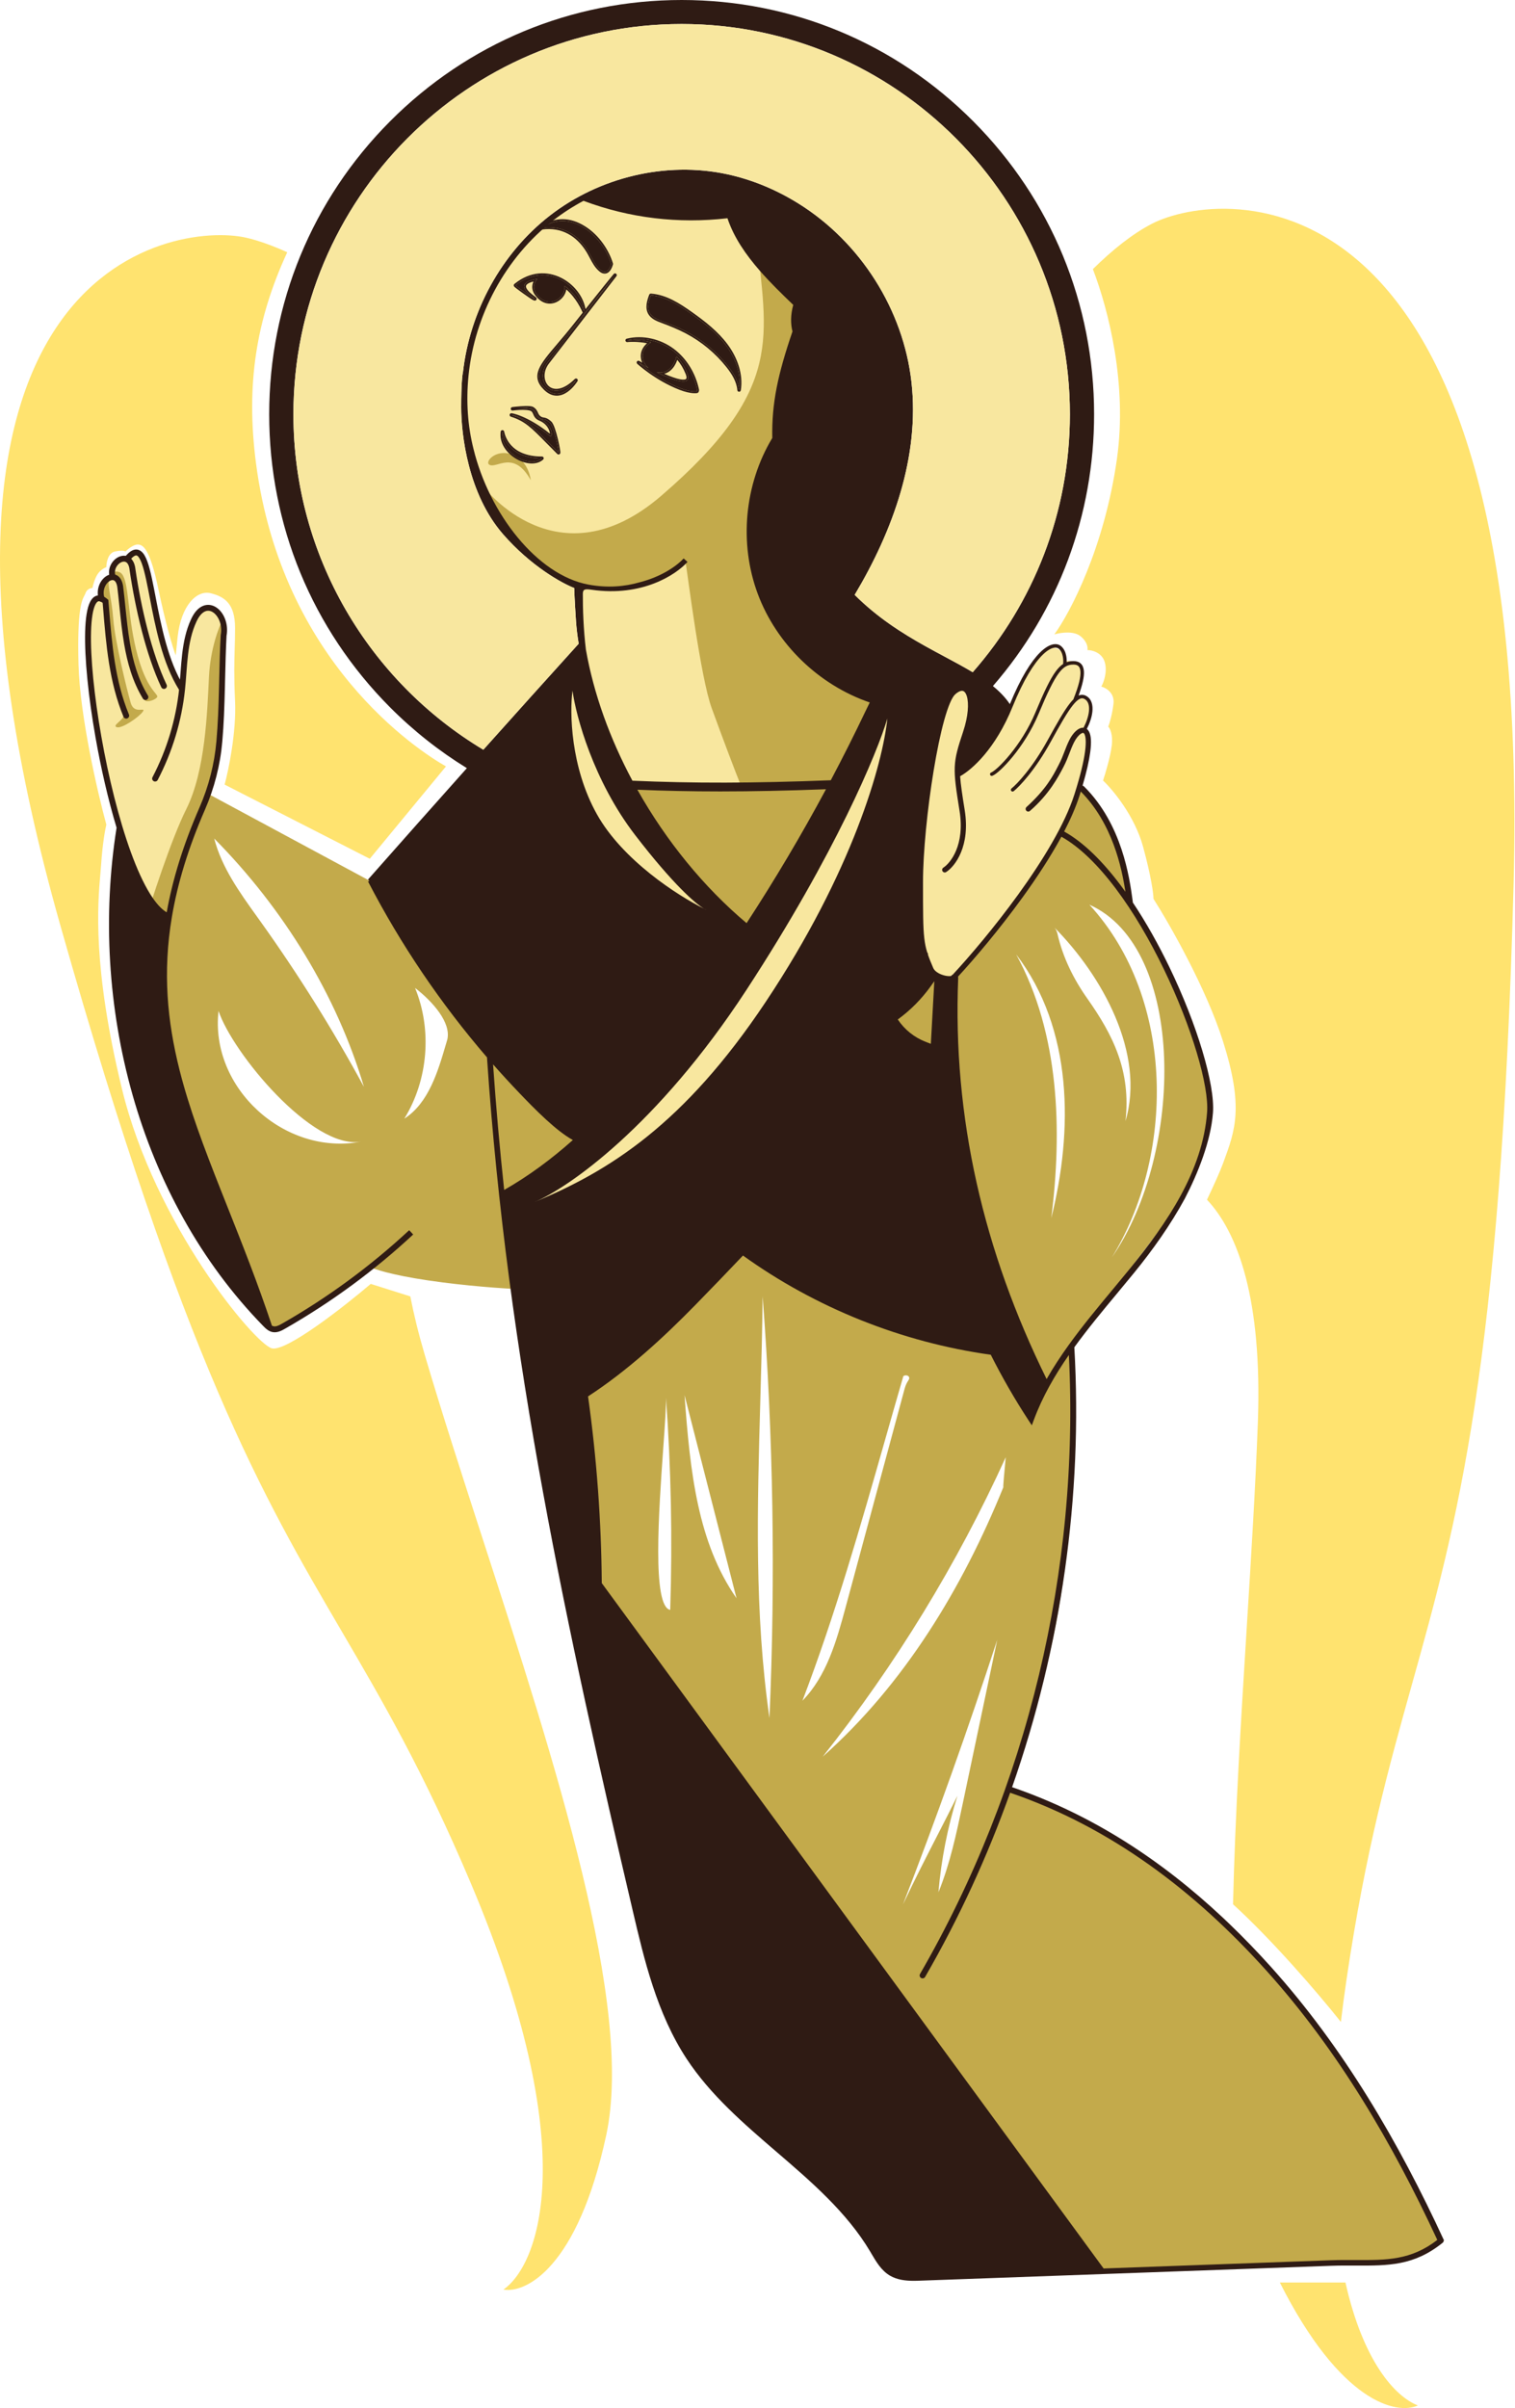 <svg width="375" height="596" viewBox="0 0 375 596" fill="none" xmlns="http://www.w3.org/2000/svg">
<path d="M311.35 352.05C312.47 321.434 306.389 305.034 298.757 296.913C300.531 293.181 301.983 289.949 302.739 287.898L302.811 287.702C305.787 279.627 307.864 273.989 302.739 257.759C298.605 244.67 289.535 228.768 285.517 222.453C285.517 221.305 285 217.114 282.933 209.537C280.867 201.959 275.47 195.472 273.03 193.175C273.605 191.453 274.839 187.32 275.183 184.564C275.528 181.809 274.753 180.259 274.322 179.828C274.609 179.111 275.269 176.987 275.614 174.231C275.958 171.475 273.748 170.212 272.6 169.925C273.174 168.921 274.15 166.309 273.461 163.898C272.772 161.487 270.304 160.884 269.155 160.884C269.299 160.31 269.155 158.817 267.433 157.439C265.711 156.062 262.41 156.578 260.975 157.009C264.85 151.699 273.375 135.567 276.475 113.523C279.057 95.159 274.449 76.915 270.515 66.605C275.374 61.815 280.27 57.902 285.086 55.398C301.933 46.637 379.378 38.175 374.642 219.009C371.524 338.054 360.569 377.238 349.516 416.772C343.779 437.291 338.016 457.905 333.308 489.828C332.772 493.464 332.305 496.986 331.903 500.398C325.99 492.976 314.794 480.022 305.206 471.282C305.725 449.059 307.189 425.493 308.605 402.703C309.704 385.021 310.773 367.807 311.35 352.05Z" fill="#FFE36F"/>
<path d="M316.79 564.889C331.858 594.775 345.781 597.695 350.961 595.314C345.297 593.142 337.376 584.333 333.036 564.889H316.79Z" fill="#FFE36F"/>
<path d="M157 194H208L226.5 165.5L205.5 150.5C212.667 134.5 224.8 96.4 216 72C205 41.5 157 42.5 147 47.5C137 52.5 115 67 115 100.5C115 127.3 133.667 141.667 143 145.5C143 148.5 143.4 157.2 145 168C146.6 178.8 153.667 189.833 157 194Z" fill="#F8E79F"/>
<path d="M226.5 218C226.5 237.2 231.167 242.667 233.5 243C236.5 243 243.5 233 253 221C262.5 209 266.5 196 268.5 190C270.1 185.2 269.167 181.667 268.5 180.5C269 179.667 270 177.4 270 175C270 172.6 268 172 267 172C267 171.5 267.2 169.8 268 167C268.8 164.2 265.667 163.5 264 163.5C263.5 161.833 261.7 159 258.5 161C255.3 163 250.833 172.167 249 176.5C245.5 172.833 237.7 166.1 234.5 168.5C230.5 171.5 226.5 194 226.5 218Z" fill="#F8E79F"/>
<path d="M28 200C32.8 218 38.667 226.167 41 228C41 228.5 45.5 211.5 50 200C54.5 188.5 54.5 181.5 55 175C55.5 168.5 55.5 158 55 154.5C54.5 151 52.5 150 49 151.5C46.2 152.7 45.5 164.333 45.5 170C45.167 169.833 44.3 169.1 43.5 167.5C42.5 165.5 40 159 39 154.5C38 150 36.5 140 35 137.5C33.8 135.5 32.167 137.333 31.5 138.5C31.333 138.167 30.7 137.7 29.5 138.5C28.3 139.3 27.667 141.5 27.5 142.5C27.333 142.667 26.8 143.1 26 143.5C25.2 143.9 24.667 146.667 24.5 148C23.5 148.833 21.5 151.4 21.5 155C21.5 159.5 22 177.5 28 200Z" fill="#F8E79F"/>
<path d="M26.753 156.292C26.064 148.025 25.03 147.394 24.6 148.111C24.743 146.963 25.289 144.494 26.322 143.806C27.355 143.117 27.614 142.083 27.614 141.653C28.044 141.509 29.421 141.114 30.197 142.083C31.919 144.236 31.575 151.986 33.642 160.597C36.225 171.361 39.669 171.792 38.808 172.653C37.947 173.514 35.794 173.944 35.794 173.083C35.794 172.222 34.503 168.778 32.781 164.903C31.058 161.028 30.197 151.125 30.197 148.111C30.197 145.097 28.044 142.514 27.183 143.375C26.322 144.236 27.614 147.681 28.044 153.278C28.475 158.875 31.489 170.931 32.35 173.944C33.211 176.958 36.225 174.806 35.364 176.097C34.503 177.389 30.197 180.403 28.905 179.972C27.614 179.542 30.628 178.25 30.628 176.958C30.628 175.667 27.614 166.625 26.753 156.292Z" fill="#C3AA4B"/>
<path fill-rule="evenodd" clip-rule="evenodd" d="M265.388 338.54C265.57 344.685 265.831 353.469 264.85 372.431C263.259 403.2 256.384 422.298 253.375 430.655C253.161 431.251 252.966 431.791 252.794 432.278C250.728 438.133 249.924 442.181 249.781 443.472C261.549 446.773 290.77 460.092 313.503 486.958C336.236 513.825 351.679 543.218 356.558 554.556C355.984 556.565 350.186 560.497 331.586 560.153C312.986 559.808 282.216 561.444 269.156 562.306L147.739 393.528C148.17 387.931 148.514 373.206 146.447 359.083C145.06 349.605 145.108 344.533 145.145 340.502C145.178 337.026 145.203 334.323 144.295 330.236C143.294 325.735 140.615 323.686 137.482 321.291C135.25 319.584 132.787 317.701 130.537 314.628C129.765 316.218 129.036 317.697 128.364 319.042C124.776 318.898 115.275 318.267 105.975 316.889C96.675 315.511 92.341 314.019 91.336 313.444C87.892 316.458 79.797 323.089 74.975 325.5C73.122 326.426 71.798 327.231 70.778 327.85C68.479 329.247 67.723 329.707 65.933 328.514C63.35 326.792 45.267 285.458 40.531 273.403C35.794 261.347 38.808 237.667 42.253 223.028C45.008 211.317 49.429 200.352 51.294 196.333L107.267 226.472C111.807 227.257 117.64 228.559 123.629 230.352C125.681 212.1 129.087 197.902 131.808 192.458C176.155 196.764 216.976 194.134 219.211 192.458C220.785 191.278 222.014 199.762 223.52 210.155C224.594 217.571 225.81 225.96 227.392 232.5C229.413 240.86 234.793 245.276 235.142 242.833C241.026 236.088 254.086 220.358 259.253 211.403C264.42 202.447 266.572 196.764 267.003 195.042C269.586 197.338 275.097 203.136 276.475 207.958C277.853 212.781 279.345 220.014 279.919 223.028C284.369 230.204 293.956 247.57 296.711 259.625C300.156 274.695 299.725 282.445 296.711 287.611C294.3 291.745 293.41 295.074 293.267 296.222L267.433 330.236L265.281 333.25C265.281 334.908 265.331 336.592 265.388 338.54ZM64.429 227.985C73.818 241.115 82.392 254.813 90.086 268.988C83.373 246.395 70.267 224.959 53.023 207.525C54.865 214.657 59.267 220.791 63.585 226.808C63.867 227.201 64.148 227.593 64.429 227.985ZM275.218 311.191C290.539 286.368 291.253 247.445 269.656 223.905C293.638 234.582 293.142 285.382 275.218 311.191ZM278.584 277.46C283.568 260.691 272.745 241.402 260.995 229.549C261.384 230.001 261.631 230.569 261.767 231.181C263.074 236.928 265.726 242.296 269.131 247.119C275.524 256.178 279.983 265.087 278.584 277.46ZM190.463 425.183C191.969 390.408 191.405 355.545 188.777 320.833C188.682 329.488 188.438 338.071 188.196 346.601C187.444 373.117 186.707 399.122 190.463 425.183ZM209.281 397.893C211.343 390.259 213.404 382.626 215.464 374.993L216.181 372.336C218.756 362.798 221.331 353.26 223.907 343.722C224.188 342.681 224.537 342.121 224.778 341.734C224.98 341.41 225.107 341.207 225.054 340.943C224.942 340.36 224.073 340.224 223.597 340.584C222.104 345.723 220.634 350.885 219.16 356.058L219.158 356.067L219.157 356.069C212.961 377.817 206.715 399.74 198.624 420.908C204.613 414.773 207.057 406.141 209.281 397.893ZM203.632 434.767C223.859 416.789 238.203 393.055 248.351 368.078C248.258 367.995 248.603 364.32 248.948 360.643L248.948 360.641C236.945 387.047 221.692 412 203.632 434.767ZM223.509 471.33C231.869 449.714 239.651 427.874 246.84 405.845C245.415 412.605 243.991 419.365 242.567 426.125L242.544 426.233C241.126 432.961 239.709 439.688 238.291 446.416L238.289 446.424C236.725 453.834 235.152 461.292 232.287 468.314C232.977 460.216 234.555 452.191 236.989 444.429C235.409 447.64 233.774 450.824 232.071 454.141L232.07 454.142C229.401 459.34 226.564 464.866 223.509 471.33ZM175.876 370.416C178.019 378.793 180.163 387.17 182.307 395.547C172.733 381.834 170.809 364.434 169.444 345.286C171.529 353.427 173.612 361.568 175.695 369.71L175.876 370.416ZM164.849 345.912C166.107 363.385 166.457 380.921 165.894 398.428C161.384 397.604 163.063 373.971 164.178 358.282L164.179 358.279C164.577 352.676 164.903 348.087 164.849 345.912ZM251.523 236.199C265.653 254.682 265.629 279.781 260.218 301.475C262.943 279.728 262.273 255.8 251.523 236.199ZM89.761 282.468C89.623 282.496 89.486 282.523 89.348 282.549C89.487 282.526 89.624 282.498 89.761 282.468ZM89.348 282.549C70.448 286.141 51.902 269.204 54.096 250.194C57.501 260.485 77.337 284.605 89.348 282.549ZM110.344 258.546C108.387 265.203 106.096 272.996 100.078 276.857C105.975 267.278 106.996 254.906 102.74 244.506C107.156 247.901 111.693 253.118 110.726 257.252C110.601 257.673 110.475 258.1 110.348 258.532L110.344 258.546Z" fill="#C3AA4B"/>
<path d="M163.669 122.708C194.669 96.014 189.503 83.097 187.35 58.986L199.406 70.181L202.85 80.083L194.669 141.653L218.781 173.944L206.294 194.611H183.475C182.183 191.454 178.911 182.814 176.156 175.236C173.4 167.658 170.271 142.657 169.697 139.069C163.669 142.944 159.364 147.681 143.003 145.097C134.392 141.222 128.364 137.778 123.628 129.597C117.896 119.697 118.892 122.278 119.753 120.556C119.753 120.556 138.069 144.753 163.669 122.708Z" fill="#C3AA4B"/>
<path d="M46.128 200.208C42.339 207.786 37.373 223.171 35.364 229.917C37.086 233.361 40.703 238.183 41.392 229.917C42.253 219.583 46.989 206.667 50.433 199.347C53.878 192.028 53.878 186.861 54.308 182.556C54.739 178.25 55.169 164.472 55.169 161.889V153.278C54.165 155.144 52.069 160.597 51.725 167.486C51.294 176.097 50.864 190.736 46.128 200.208Z" fill="#C3AA4B"/>
<path fill-rule="evenodd" clip-rule="evenodd" d="M27.061 143.833C26.099 144.466 25.252 146.101 25.868 148.004C25.992 148.387 25.782 148.798 25.399 148.922C25.016 149.046 24.605 148.836 24.481 148.453C23.664 145.926 24.75 143.609 26.259 142.616C27.017 142.117 27.985 141.898 28.865 142.342C29.739 142.783 30.28 143.756 30.476 145.092L30.477 145.1L30.478 145.108C30.683 146.762 30.854 148.426 31.025 150.093C31.334 153.099 31.644 156.116 32.155 159.108C32.944 163.73 34.2 168.172 36.615 172.137C36.824 172.481 36.715 172.929 36.371 173.139C36.028 173.348 35.579 173.239 35.37 172.896C32.821 168.71 31.523 164.066 30.718 159.353C30.2 156.32 29.88 153.208 29.567 150.166C29.397 148.514 29.23 146.882 29.033 145.295C28.871 144.201 28.484 143.782 28.208 143.643C27.939 143.507 27.538 143.519 27.061 143.833Z" fill="#2F1B14"/>
<path fill-rule="evenodd" clip-rule="evenodd" d="M29.983 139.159C28.951 139.65 28.085 141.056 28.6 142.579C28.729 142.961 28.524 143.374 28.143 143.503C27.762 143.632 27.348 143.427 27.219 143.046C26.437 140.731 27.75 138.608 29.356 137.843C30.176 137.452 31.172 137.372 32.025 137.92C32.865 138.46 33.38 139.492 33.529 140.915C34.9 150.275 37.558 161.706 41.241 169.46C41.414 169.823 41.259 170.258 40.895 170.43C40.532 170.603 40.097 170.448 39.925 170.085C36.148 162.133 33.464 150.528 32.085 141.111L32.083 141.096L32.081 141.08C31.959 139.886 31.565 139.357 31.237 139.146C30.919 138.941 30.481 138.921 29.983 139.159Z" fill="#2F1B14"/>
<path fill-rule="evenodd" clip-rule="evenodd" d="M33.651 137.459C33.355 137.493 32.804 137.797 31.964 138.859L30.821 137.955C31.684 136.864 32.559 136.116 33.488 136.011C34.536 135.893 35.273 136.601 35.771 137.431C36.278 138.275 36.688 139.474 37.057 140.87C37.43 142.279 37.777 143.954 38.136 145.785C38.251 146.372 38.368 146.976 38.487 147.593C39.866 154.735 41.594 163.684 45.57 169.965L44.339 170.745C40.206 164.215 38.428 154.991 37.063 147.906C36.941 147.274 36.823 146.66 36.706 146.065C36.347 144.236 36.008 142.602 35.648 141.242C35.285 139.87 34.916 138.839 34.521 138.181C34.118 137.508 33.829 137.439 33.651 137.459Z" fill="#2F1B14"/>
<path fill-rule="evenodd" clip-rule="evenodd" d="M37.178 221.277C38.572 223.509 39.95 225.027 41.265 225.789C42.699 217.744 45.308 209.178 49.392 199.812C51.658 194.608 53.077 189.074 53.57 183.431C53.949 179.103 54.096 174.739 54.206 170.36C54.226 169.546 54.245 168.731 54.264 167.916L54.264 167.91C54.348 164.348 54.432 160.777 54.622 157.23L54.625 157.182L54.634 157.135C55.097 154.658 54.064 152.425 52.745 151.552C52.112 151.132 51.441 151.034 50.79 151.304C50.111 151.585 49.325 152.319 48.629 153.841L48.627 153.846C47.449 156.376 46.888 159.11 46.55 161.96C46.38 163.384 46.267 164.828 46.158 166.286L46.128 166.687C46.029 168.009 45.93 169.343 45.791 170.665C44.97 178.45 42.665 186.078 39.038 193.027C38.852 193.384 38.412 193.522 38.055 193.336C37.698 193.15 37.56 192.71 37.746 192.353C41.289 185.565 43.54 178.115 44.342 170.512C44.478 169.214 44.576 167.903 44.675 166.577L44.705 166.177C44.814 164.72 44.929 163.247 45.102 161.788C45.45 158.87 46.035 155.963 47.305 153.233C48.087 151.524 49.09 150.431 50.232 149.957C51.401 149.473 52.581 149.694 53.551 150.337C55.428 151.581 56.605 154.422 56.075 157.355C55.888 160.862 55.805 164.39 55.721 167.935C55.702 168.755 55.683 169.575 55.662 170.396C55.552 174.78 55.405 179.182 55.022 183.558C54.514 189.36 53.057 195.047 50.728 200.394C46.539 210.001 43.923 218.743 42.545 226.935C42.542 226.957 42.539 226.979 42.534 227.001C40.254 240.622 41.398 252.723 44.425 264.753C46.858 274.418 50.509 284.045 54.605 294.404C55.177 295.853 55.758 297.316 56.346 298.795C59.929 307.81 63.751 317.428 67.308 328.086C67.451 328.162 67.595 328.215 67.745 328.243C68.338 328.352 68.989 328.054 69.808 327.584L69.809 327.584C81.152 321.112 91.735 313.334 101.282 304.459L102.275 305.526C92.645 314.477 81.972 322.321 70.533 328.848C69.779 329.281 68.672 329.897 67.478 329.676L67.476 329.676C67.05 329.596 66.672 329.419 66.337 329.202C66.31 329.186 66.284 329.169 66.259 329.149C65.816 328.847 65.453 328.477 65.16 328.176C34.189 296.462 21.951 248.389 28.857 204.854C26.763 197.899 24.978 190.085 23.648 182.537C21.876 172.488 20.899 162.857 21.078 156.307C21.166 153.068 21.537 150.449 22.325 148.926C22.723 148.155 23.309 147.511 24.159 147.37C24.992 147.231 25.815 147.621 26.581 148.263L26.813 148.458L26.838 148.761C26.886 149.331 26.933 149.902 26.979 150.473C27.716 159.453 28.457 168.48 31.915 176.833C32.069 177.205 31.892 177.631 31.52 177.785C31.149 177.939 30.722 177.762 30.568 177.391C27.02 168.819 26.262 159.575 25.531 150.645C25.492 150.162 25.452 149.679 25.412 149.197C24.907 148.827 24.582 148.777 24.399 148.807C24.206 148.839 23.924 149.005 23.619 149.595C23 150.794 22.623 153.107 22.534 156.347C22.36 162.756 23.319 172.277 25.083 182.284C26.846 192.285 29.405 202.721 32.41 210.956C33.913 215.076 35.519 218.62 37.178 221.277Z" fill="#2F1B14"/>
<path d="M214.469 236.981C196.185 270.848 170.902 300.985 140.634 324.971C143.131 319.385 147.964 315.227 152.54 311.137C175.317 290.779 195.316 267.38 214.469 236.981Z" fill="#C3AA4B"/>
<path d="M174.827 273.525C171.378 280.326 167.322 287.694 160.137 290.39C163.79 284.061 169.148 278.708 174.827 273.525Z" fill="#C3AA4B"/>
<path d="M139.216 296.943C154.133 278.776 181.001 269.789 191.401 248.465C178.397 260.992 164.475 272.583 149.791 283.123C144.438 286.966 138.57 291.255 137.151 297.652C138.137 297.487 139.046 296.89 139.216 296.943Z" fill="#C3AA4B"/>
<path d="M207.989 216.444C200.747 229.098 192.1 240.979 180.238 249.358C192.775 234.761 203.044 218.251 210.573 200.588C211.288 198.917 212.172 197.047 213.915 196.503C213.915 196.547 213.911 196.591 213.911 196.63C213.537 203.605 211.467 210.372 207.989 216.444Z" fill="#C3AA4B"/>
<path d="M231.063 323.801C220.269 321.931 211.433 314.513 203.171 307.377C202.097 306.45 200.912 305.119 201.446 303.807C210.486 311.064 220.25 317.442 231.063 323.801Z" fill="#C3AA4B"/>
<path d="M127.503 112.806C130.947 114.528 131.378 118.833 131.378 118.833C127.072 111.084 122.767 116.25 121.044 114.958C119.955 114.141 123.197 110.653 127.503 112.806Z" fill="#C3AA4B"/>
<path d="M227.599 312.745C223.854 311.39 220.881 308.101 219.944 304.259C223.271 306.445 226.186 309.238 227.599 312.745Z" fill="#C3AA4B"/>
<path d="M149.572 67.282C150.529 67.355 151.054 66.233 151.306 65.32C150.393 62.279 148.091 58.573 144.588 56.377C141.091 54.186 137.55 54.031 134.149 56.372C139.08 55.716 143.014 57.975 145.579 62.201C145.851 62.65 146.098 63.119 146.345 63.588C146.973 64.778 147.6 65.967 148.625 66.821C148.897 67.049 149.213 67.253 149.572 67.282Z" fill="#2F1B14"/>
<path d="M171.004 77.576C168.016 75.453 164.771 73.364 161.104 73.092C160.565 74.481 160.065 76.177 160.856 77.522C161.493 78.605 162.785 79.101 163.97 79.543C166.01 80.301 168.036 81.117 169.959 82.132C173.899 84.206 177.396 87.111 180.155 90.594C181.535 92.333 182.764 94.32 182.939 96.525C183.556 92.644 182.098 88.656 179.747 85.489C177.401 82.321 174.224 79.868 171.004 77.576Z" fill="#2F1B14"/>
<path d="M127.611 70.605C135.208 64.411 143.918 70.741 144.564 77.061C144.564 77.061 143.021 73.153 139.756 70.756C140.135 73.663 135.934 76.632 133.071 73.106C131.767 71.694 132.029 70.135 132.978 69.04C132.927 69.048 132.875 69.056 132.823 69.065C127.116 70.028 130.901 72.824 132.085 73.698C132.425 73.949 132.551 74.042 132.177 73.888C131.876 73.82 127.29 70.566 127.611 70.605Z" fill="#2F1B14"/>
<path fill-rule="evenodd" clip-rule="evenodd" d="M155.241 84.235C159.093 83.293 163.324 84.308 166.496 86.669C169.668 89.029 171.796 92.648 172.597 96.501C172.621 96.627 172.514 96.845 172.514 96.845C172.514 96.845 171.164 97.156 168.342 96.063C162.362 93.741 158.019 89.71 158.019 89.71C158.019 89.71 159.063 90.32 160.544 91.101C158.755 89.579 158.113 86.791 161.141 84.723C157.947 83.911 155.241 84.235 155.241 84.235ZM170.124 92.401C171.53 95.951 166.521 94.054 162.522 92.106C164.375 92.525 166.456 91.67 167.38 88.451C167.405 88.363 167.417 88.274 167.418 88.186C168.492 89.275 169.432 90.655 170.124 92.401Z" fill="#2F1B14"/>
<path d="M124.361 106.886C123.642 112.127 131.22 116.091 134.149 113.415C125.817 113.415 124.574 107.82 124.389 106.989C124.374 106.919 124.365 106.882 124.361 106.886Z" fill="#2F1B14"/>
<path d="M126.848 101.178C126.848 101.178 127.209 101.132 127.738 101.078C127.206 101.126 126.848 101.178 126.848 101.178Z" fill="#2F1B14"/>
<path d="M127.738 101.078C128.998 100.949 131.212 100.779 131.759 101.101C132.371 101.457 132.561 101.882 132.752 102.307C132.921 102.683 133.089 103.058 133.547 103.384C133.957 103.676 134.232 103.719 134.516 103.764C134.91 103.826 135.322 103.891 136.136 104.618C137.19 105.555 138.477 112.278 138.244 112.04C137.197 111.003 136.29 110.08 135.48 109.257C131.81 105.527 130.141 103.832 126.596 102.713C126.28 102.611 130.312 103.16 136.058 107.843C137.01 108.62 136.826 104.963 133.644 103.69C132.816 103.358 132.592 102.83 132.381 102.335C132.167 101.831 131.968 101.362 131.162 101.169C130.146 100.921 128.673 100.993 127.738 101.078Z" fill="#2F1B14"/>
<path d="M134.936 96.136C138.949 100.114 142.582 94.106 142.582 94.106C136.413 100.221 132.182 94.057 135.543 89.695C139.109 85.07 152.244 68.088 152.244 68.088C152.244 68.088 149.3 71.639 142.388 80.417C140.899 82.307 139.52 83.927 138.313 85.347C133.912 90.518 131.788 93.014 134.936 96.136Z" fill="#2F1B14"/>
<path fill-rule="evenodd" clip-rule="evenodd" d="M151.719 65.196C151.742 65.274 151.743 65.356 151.721 65.435C151.589 65.912 151.378 66.479 151.051 66.925C150.721 67.376 150.223 67.764 149.539 67.712L149.537 67.712C149.041 67.671 148.639 67.394 148.349 67.151C147.259 66.243 146.598 64.989 145.983 63.823L145.964 63.788C145.716 63.318 145.475 62.861 145.211 62.425C142.721 58.322 138.942 56.169 134.206 56.799C134.009 56.825 133.819 56.713 133.747 56.527C133.676 56.341 133.741 56.13 133.905 56.018C135.669 54.803 137.49 54.223 139.337 54.245C141.181 54.266 143.017 54.885 144.817 56.012C148.423 58.273 150.781 62.075 151.719 65.196ZM145.579 62.201C145.851 62.65 146.098 63.119 146.345 63.588C146.973 64.778 147.6 65.967 148.625 66.821C148.897 67.049 149.213 67.253 149.572 67.282C150.529 67.355 151.054 66.233 151.306 65.32C150.393 62.279 148.091 58.573 144.588 56.377C141.371 54.362 138.116 54.069 134.968 55.858C134.695 56.013 134.421 56.185 134.149 56.372C134.469 56.33 134.784 56.299 135.096 56.281C139.584 56.018 143.181 58.249 145.579 62.201ZM160.703 72.936C160.771 72.76 160.947 72.649 161.136 72.663C164.937 72.945 168.271 75.105 171.253 77.225C174.477 79.519 177.703 82.006 180.093 85.232C182.489 88.46 184.005 92.563 183.364 96.593C183.33 96.808 183.14 96.964 182.922 96.955C182.704 96.947 182.527 96.776 182.51 96.559C182.345 94.486 181.185 92.584 179.818 90.861C177.096 87.425 173.645 84.559 169.759 82.513C167.86 81.511 165.854 80.702 163.82 79.946C163.232 79.727 162.579 79.481 161.994 79.147C161.405 78.81 160.855 78.369 160.485 77.74C160.026 76.96 159.953 76.095 160.054 75.271C160.154 74.451 160.43 73.639 160.703 72.936ZM160.856 77.522C161.493 78.605 162.785 79.101 163.97 79.543C166.01 80.301 168.036 81.117 169.959 82.132C173.899 84.206 177.396 87.111 180.155 90.594C181.206 91.918 182.17 93.387 182.647 94.986C182.796 95.487 182.897 95.999 182.939 96.525C183.023 95.994 183.069 95.462 183.079 94.929C183.141 91.569 181.777 88.223 179.747 85.489C177.401 82.321 174.224 79.868 171.004 77.576C168.016 75.453 164.771 73.364 161.104 73.092C160.565 74.481 160.065 76.177 160.856 77.522ZM144.163 77.219C144.185 77.272 144.216 77.319 144.253 77.359C143.569 78.224 142.835 79.153 142.049 80.151C140.567 82.033 139.193 83.648 137.985 85.067L137.979 85.075C136.883 86.362 135.919 87.495 135.143 88.514C134.367 89.534 133.761 90.463 133.396 91.345C133.028 92.234 132.897 93.094 133.097 93.958C133.296 94.816 133.81 95.626 134.633 96.442C135.702 97.502 136.787 97.932 137.825 97.928C138.85 97.923 139.767 97.496 140.514 96.963C141.262 96.43 141.87 95.771 142.287 95.252C142.497 94.992 142.661 94.763 142.773 94.599C142.83 94.517 142.873 94.451 142.903 94.404C142.908 94.397 142.912 94.39 142.916 94.383C142.925 94.37 142.932 94.359 142.937 94.35L142.946 94.335L142.949 94.331L142.95 94.329C142.95 94.329 142.95 94.328 142.582 94.106L142.95 94.329C143.062 94.143 143.019 93.902 142.848 93.767C142.678 93.633 142.433 93.647 142.279 93.8C140.776 95.29 139.43 95.992 138.332 96.186C137.246 96.378 136.383 96.078 135.783 95.515C134.57 94.377 134.309 92.002 135.884 89.958C137.667 87.646 141.842 82.245 145.571 77.421C147.436 75.009 149.189 72.742 150.476 71.078L152.584 68.353C152.584 68.353 152.584 68.352 152.244 68.088L152.584 68.353C152.727 68.167 152.696 67.899 152.513 67.752C152.33 67.606 152.062 67.633 151.912 67.814L151.877 67.856L151.771 67.985C151.677 68.099 151.535 68.273 151.342 68.508C150.958 68.979 150.373 69.698 149.573 70.691C148.457 72.075 146.922 73.991 144.924 76.511C144.402 73.361 142.038 70.325 138.886 68.755C135.552 67.094 131.316 67.061 127.392 70.228C127.351 70.25 127.308 70.282 127.269 70.328C127.21 70.397 127.179 70.477 127.169 70.55C127.151 70.677 127.194 70.773 127.207 70.802C127.226 70.843 127.247 70.873 127.26 70.89C127.305 70.952 127.369 71.011 127.416 71.053C127.523 71.149 127.688 71.281 127.884 71.433C128.279 71.738 128.837 72.147 129.411 72.557C129.985 72.967 130.58 73.382 131.051 73.699C131.287 73.857 131.494 73.993 131.654 74.092C131.734 74.141 131.805 74.184 131.865 74.217C131.895 74.233 131.925 74.249 131.955 74.263C131.97 74.27 131.998 74.283 132.033 74.295C132.116 74.329 132.198 74.36 132.262 74.376C132.281 74.381 132.313 74.388 132.35 74.392L132.352 74.392C132.374 74.394 132.476 74.404 132.588 74.35C132.658 74.317 132.743 74.252 132.794 74.142C132.844 74.036 132.839 73.937 132.827 73.874C132.807 73.77 132.753 73.7 132.741 73.684L132.74 73.683C132.704 73.636 132.662 73.6 132.643 73.583C132.617 73.561 132.588 73.538 132.559 73.515C132.502 73.471 132.427 73.415 132.345 73.355L132.341 73.352C132.044 73.133 131.603 72.807 131.191 72.425C130.77 72.035 130.422 71.626 130.268 71.251C130.194 71.07 130.174 70.919 130.194 70.791C130.214 70.669 130.276 70.532 130.431 70.383C130.69 70.135 131.187 69.875 132.062 69.659C131.875 70.058 131.763 70.49 131.749 70.941C131.725 71.766 132.033 72.612 132.745 73.388C133.512 74.328 134.39 74.861 135.285 75.056C136.181 75.251 137.061 75.1 137.818 74.73C139.028 74.139 139.974 72.956 140.172 71.638C141.411 72.703 142.356 73.969 143.019 75.034C143.406 75.658 143.694 76.207 143.884 76.6C143.98 76.796 144.05 76.953 144.097 77.06C144.12 77.113 144.137 77.154 144.148 77.181L144.16 77.211L144.163 77.217L144.163 77.219ZM139.774 71.31C139.786 71.126 139.78 70.941 139.756 70.756C139.911 70.87 140.063 70.988 140.211 71.108C141.905 72.489 143.088 74.244 143.789 75.49C144.215 76.247 144.462 76.816 144.539 76.999C144.556 77.039 144.564 77.061 144.564 77.061C144.561 77.033 144.558 77.005 144.555 76.978C144.492 76.421 144.366 75.864 144.185 75.317C142.316 69.677 134.506 64.984 127.611 70.605C127.591 70.602 127.59 70.613 127.607 70.636C127.628 70.664 127.675 70.709 127.745 70.769C127.79 70.808 127.845 70.853 127.908 70.904C127.911 70.906 127.914 70.909 127.917 70.911C128.367 71.272 129.222 71.898 130.05 72.483C130.865 73.058 131.654 73.595 132.004 73.801L132.008 73.803C132.093 73.853 132.151 73.883 132.177 73.888C132.498 74.02 132.451 73.971 132.216 73.795C132.211 73.791 132.206 73.788 132.201 73.784C132.166 73.758 132.127 73.729 132.085 73.698C132.08 73.695 132.076 73.691 132.071 73.688C131.637 73.368 130.874 72.801 130.343 72.163C129.446 71.085 129.211 69.801 132.349 69.153C132.499 69.122 132.657 69.093 132.823 69.065C132.875 69.056 132.927 69.048 132.978 69.04C132.932 69.093 132.888 69.146 132.846 69.201C132.762 69.31 132.684 69.423 132.613 69.54C131.986 70.581 131.955 71.898 133.071 73.106C135.751 76.407 139.605 74.015 139.774 71.31ZM127.559 71.032C127.565 71.033 127.57 71.033 127.575 71.034C127.568 71.033 127.563 71.033 127.559 71.032ZM138.793 84.782C138.63 84.973 138.47 85.162 138.313 85.347C133.912 90.518 131.788 93.014 134.936 96.136C137.404 98.583 139.729 97.252 141.153 95.864C142.044 94.996 142.582 94.106 142.582 94.106C141.995 94.688 141.426 95.158 140.879 95.53C135.677 99.064 132.502 93.642 135.543 89.695C136.343 88.658 137.623 87.001 139.128 85.053C140.198 83.668 141.382 82.135 142.589 80.575C147.253 74.541 152.244 68.088 152.244 68.088C152.244 68.088 150.046 70.739 144.99 77.122C144.901 77.234 144.812 77.347 144.721 77.461C144 78.372 143.223 79.356 142.388 80.417C141.093 82.061 139.881 83.501 138.793 84.782ZM154.817 84.312C154.777 84.088 154.917 83.871 155.139 83.817C159.127 82.841 163.488 83.893 166.753 86.323C170.019 88.754 172.198 92.469 173.019 96.413L173.02 96.419C173.04 96.523 173.029 96.619 173.019 96.681C173.007 96.748 172.989 96.809 172.973 96.858C172.956 96.906 172.939 96.949 172.926 96.979C172.922 96.989 172.918 96.997 172.915 97.005C172.913 97.009 172.911 97.013 172.91 97.016L172.904 97.028L172.903 97.032L172.901 97.034C172.901 97.034 172.901 97.034 172.514 96.845C172.514 96.845 172.621 96.627 172.597 96.501C171.796 92.648 169.668 89.029 166.496 86.669C164.456 85.15 161.978 84.189 159.444 83.946C158.038 83.812 156.615 83.899 155.241 84.235C155.241 84.235 157.019 84.022 159.393 84.374C159.777 84.431 160.177 84.502 160.587 84.592C160.77 84.632 160.955 84.676 161.141 84.723C160.981 84.832 160.831 84.944 160.691 85.057C158.665 86.694 158.711 88.691 159.698 90.158C159.932 90.506 160.219 90.825 160.544 91.101C160.391 91.02 160.243 90.942 160.1 90.865C159.85 90.731 159.616 90.604 159.402 90.487C158.554 90.023 158.019 89.71 158.019 89.71L157.727 90.025C157.566 89.876 157.543 89.629 157.674 89.453C157.805 89.277 158.047 89.227 158.237 89.338L158.248 89.345L158.283 89.365C158.314 89.383 158.36 89.409 158.42 89.444C158.54 89.513 158.716 89.613 158.937 89.737C158.952 89.745 158.967 89.754 158.982 89.762C158.746 89.251 158.609 88.696 158.606 88.119C158.6 87.024 159.078 85.916 160.161 84.943C158.944 84.703 157.837 84.621 156.985 84.605C156.46 84.595 156.033 84.61 155.739 84.627C155.592 84.635 155.478 84.645 155.402 84.652C155.364 84.655 155.336 84.658 155.317 84.66L155.297 84.662L155.293 84.662M154.817 84.312C154.858 84.536 155.067 84.689 155.293 84.662L154.817 84.312ZM159.866 91.228C158.69 90.332 158.019 89.71 158.019 89.71C157.726 90.025 157.727 90.025 157.727 90.025L157.728 90.026L157.741 90.039L157.781 90.075C157.816 90.106 157.867 90.152 157.933 90.211C158.067 90.328 158.263 90.497 158.517 90.707C159.025 91.128 159.763 91.711 160.689 92.367C162.541 93.678 165.153 95.287 168.186 96.465C169.632 97.025 170.715 97.231 171.45 97.293C171.817 97.325 172.096 97.32 172.29 97.306C172.386 97.299 172.461 97.29 172.515 97.282C172.542 97.278 172.563 97.275 172.579 97.272L172.599 97.268L172.606 97.266L172.61 97.265C172.61 97.265 172.611 97.265 172.514 96.845L172.611 97.265C172.738 97.236 172.844 97.151 172.901 97.034L172.514 96.845C172.514 96.845 171.164 97.156 168.342 96.063C164.711 94.654 161.684 92.614 159.866 91.228ZM163.626 92.629C167.374 94.352 171.403 95.631 170.124 92.401C169.514 90.86 168.709 89.604 167.791 88.582C167.785 88.576 167.78 88.57 167.775 88.565C167.658 88.435 167.538 88.308 167.418 88.186C167.417 88.274 167.405 88.363 167.38 88.451C167.357 88.533 167.332 88.613 167.307 88.692C166.557 91.063 165.149 92.067 163.706 92.191C163.31 92.225 162.911 92.194 162.522 92.106C162.884 92.282 163.253 92.457 163.626 92.629ZM164.402 92.506C165.88 93.16 167.333 93.701 168.424 93.891C168.797 93.956 169.108 93.976 169.351 93.953C169.597 93.93 169.735 93.866 169.809 93.802C169.915 93.71 170.068 93.428 169.724 92.559M164.402 92.506C164.79 92.405 165.171 92.24 165.534 92.004C166.412 91.434 167.148 90.472 167.639 89.061C168.454 90.01 169.17 91.162 169.724 92.559M134.551 113.259C134.615 113.424 134.571 113.613 134.44 113.732C133.595 114.504 132.442 114.773 131.253 114.69C130.063 114.608 128.799 114.173 127.665 113.488C125.413 112.128 123.543 109.684 123.935 106.827C123.948 106.727 123.997 106.635 124.072 106.567C124.159 106.488 124.304 106.426 124.47 106.469C124.598 106.502 124.669 106.582 124.692 106.609C124.739 106.664 124.761 106.72 124.765 106.73L124.765 106.731C124.778 106.762 124.785 106.792 124.788 106.801C124.794 106.826 124.801 106.86 124.808 106.89L124.809 106.895C124.897 107.289 125.234 108.805 126.531 110.223C127.817 111.627 130.091 112.984 134.149 112.984C134.327 112.984 134.486 113.093 134.551 113.259ZM126.422 101.237C126.39 101.003 126.552 100.787 126.786 100.752L126.848 101.178C126.848 101.178 127.209 101.132 127.738 101.078C128.673 100.993 130.146 100.921 131.162 101.169C131.343 101.212 131.493 101.27 131.62 101.338L131.621 101.339C132.058 101.575 132.215 101.945 132.381 102.335C132.398 102.373 132.414 102.412 132.431 102.451C132.608 102.859 132.825 103.278 133.407 103.581C133.48 103.619 133.559 103.656 133.644 103.69C133.943 103.809 134.215 103.95 134.462 104.106C134.522 104.143 134.581 104.182 134.638 104.221C136.854 105.755 136.9 108.53 136.058 107.843C134.039 106.197 132.231 105.062 130.75 104.287C128.954 103.347 127.638 102.934 127.003 102.781C126.786 102.728 126.649 102.706 126.599 102.703C126.573 102.702 126.572 102.706 126.596 102.713C126.729 102.755 126.859 102.798 126.987 102.842C128.363 103.311 129.457 103.883 130.524 104.654C132.002 105.722 133.428 107.172 135.48 109.257C136.174 109.962 136.939 110.74 137.803 111.601C137.851 111.65 137.9 111.698 137.949 111.747C138.046 111.844 138.145 111.941 138.244 112.04C138.258 112.054 138.266 112.045 138.27 112.015C138.277 111.956 138.266 111.816 138.239 111.616C138.231 111.549 138.22 111.476 138.208 111.397C137.951 109.727 136.971 105.36 136.136 104.618C135.519 104.067 135.133 103.896 134.812 103.819C134.708 103.794 134.612 103.779 134.516 103.764C134.274 103.725 134.039 103.688 133.721 103.498C133.666 103.465 133.608 103.427 133.547 103.384C133.089 103.058 132.921 102.683 132.752 102.307C132.736 102.271 132.719 102.234 132.703 102.198C132.526 101.81 132.318 101.426 131.759 101.101C131.644 101.033 131.453 100.987 131.214 100.958C130.318 100.849 128.731 100.976 127.738 101.078C127.206 101.126 126.848 101.178 126.848 101.178L126.786 100.752L126.791 100.752L126.793 100.751L126.805 100.75L126.855 100.743C126.898 100.737 126.961 100.729 127.041 100.719C127.2 100.699 127.426 100.674 127.696 100.649C128.33 100.585 129.211 100.509 130.006 100.49C130.403 100.481 130.789 100.485 131.116 100.515C131.42 100.542 131.749 100.595 131.977 100.729C132.707 101.154 132.945 101.686 133.142 102.124L133.145 102.131C133.311 102.502 133.441 102.78 133.797 103.033C134.124 103.266 134.322 103.297 134.576 103.337L134.59 103.339C134.79 103.371 135.039 103.41 135.346 103.549C135.652 103.687 135.995 103.914 136.423 104.296C136.619 104.471 136.784 104.74 136.925 105.024C137.071 105.319 137.214 105.676 137.349 106.064C137.621 106.842 137.878 107.778 138.092 108.669C138.306 109.561 138.48 110.418 138.586 111.04C138.639 111.349 138.676 111.609 138.693 111.789C138.7 111.871 138.706 111.965 138.7 112.043C138.698 112.065 138.694 112.096 138.686 112.131C138.679 112.158 138.66 112.23 138.605 112.302C138.537 112.392 138.396 112.498 138.2 112.473C138.056 112.455 137.968 112.373 137.939 112.344C136.891 111.306 135.983 110.382 135.173 109.56C131.495 105.821 129.895 104.206 126.466 103.124L126.464 103.123C126.452 103.119 126.431 103.112 126.408 103.102C126.397 103.097 126.378 103.088 126.356 103.074C126.34 103.065 126.29 103.034 126.243 102.976C126.197 102.918 126.092 102.745 126.184 102.533C126.256 102.368 126.398 102.313 126.424 102.302C126.497 102.274 126.562 102.273 126.572 102.273C126.632 102.271 126.702 102.281 126.743 102.287C126.852 102.304 127.021 102.339 127.242 102.397C127.686 102.512 128.359 102.725 129.221 103.087C130.905 103.796 133.311 105.081 136.131 107.348C136.123 107.179 136.085 106.948 135.993 106.671C135.701 105.795 134.939 104.671 133.484 104.09C133.004 103.897 132.678 103.637 132.443 103.34C132.221 103.059 132.093 102.758 131.992 102.519L131.985 102.503C131.874 102.241 131.794 102.062 131.668 101.918C131.557 101.789 131.388 101.666 131.061 101.587L131.06 101.587C130.123 101.358 128.716 101.422 127.779 101.507C127.518 101.533 127.299 101.558 127.145 101.576C127.068 101.585 127.007 101.593 126.966 101.598L126.919 101.604L126.904 101.605M124.38 108.407C125.055 112.546 130.66 115.41 133.557 113.836C133.77 113.72 133.968 113.58 134.149 113.415C133.91 113.415 133.677 113.41 133.449 113.401C127.677 113.174 125.569 110.14 124.799 108.294C124.633 107.895 124.529 107.552 124.465 107.304C124.429 107.168 124.405 107.06 124.389 106.989L124.444 106.977M124.389 106.989C124.377 106.935 124.37 106.901 124.365 106.89C124.364 106.888 124.363 106.886 124.363 106.886L124.361 106.886C124.356 106.923 124.351 106.961 124.347 106.998C124.335 107.104 124.326 107.21 124.321 107.314C124.301 107.687 124.322 108.052 124.38 108.407M126.422 101.237C126.454 101.471 126.67 101.636 126.904 101.605L126.422 101.237Z" fill="#2F1B14"/>
<path fill-rule="evenodd" clip-rule="evenodd" d="M245.771 169.795C261.966 151.137 270.817 127.523 270.817 102.534C270.817 75.151 260.203 49.411 240.928 30.044C221.644 10.667 196.006 0 168.726 0C141.445 0 115.807 10.677 96.523 30.049C77.248 49.411 66.634 75.156 66.634 102.538C66.634 129.921 77.248 155.661 96.523 175.028C102.335 180.865 108.726 185.902 115.564 190.107C107.376 199.279 99.215 208.474 91.08 217.691L91.439 218.008L91.11 218.178C99.181 233.754 109.089 248.392 120.559 261.707C120.552 261.754 120.55 261.803 120.553 261.852C125.522 335.746 140.469 403.936 156.669 473.084C159.433 484.892 162.571 498.28 169.95 509.52C175.832 518.478 184.158 525.638 192.212 532.56C200.751 539.895 209.578 547.482 215.348 557.154L215.722 557.79C216.927 559.835 218.171 561.943 220.284 563.192C222.105 564.265 224.238 564.474 226.2 564.474C226.846 564.474 227.483 564.45 228.075 564.425L329.249 560.763C331.478 560.68 333.562 560.69 335.578 560.7C343.647 560.734 350.02 560.758 357.087 555.06C357.249 554.93 357.337 554.744 357.344 554.553L357.443 554.507C346.238 530.199 332.556 506.754 314.577 486.766C311.263 483.081 307.838 479.526 304.296 476.126L302.688 474.6C287.599 460.455 270.394 449.109 250.518 442.305C262.717 407.475 268.034 370.28 265.925 333.43C269.241 328.851 272.901 324.446 276.564 320.037L276.566 320.034C277.951 318.367 279.336 316.7 280.704 315.022C285.356 309.311 289.709 303.187 293.267 296.653C296.508 290.4 299.705 282.451 300.237 275.397C300.504 271.862 299.507 266.384 297.614 260.062C295.712 253.714 292.88 246.433 289.41 239.257C286.742 233.741 283.692 228.276 280.391 223.341C280.398 223.28 280.398 223.217 280.389 223.153C280.363 222.965 280.335 222.763 280.305 222.547L280.305 222.543C279.589 217.326 277.757 203.979 268.328 194.635C268.223 194.531 268.094 194.466 267.96 194.439C268.988 190.935 269.582 188.224 269.856 186.166C270.025 184.902 270.074 183.869 270.025 183.042C269.976 182.222 269.827 181.559 269.563 181.067C269.42 180.798 269.236 180.573 269.015 180.407C269.722 179.026 270.244 177.511 270.391 176.143C270.559 174.577 270.241 173.06 268.947 172.284C268.308 171.9 267.643 171.856 266.962 172.155C267.958 169.478 268.395 167.488 268.293 166.109C268.235 165.317 267.995 164.675 267.527 164.233C267.058 163.791 266.426 163.611 265.711 163.611C265.127 163.611 264.575 163.687 264.039 163.882C264.054 163.4 264.024 162.824 263.905 162.244C263.726 161.372 263.333 160.428 262.525 159.822C261.96 159.398 261.19 159.294 260.318 159.56C259.453 159.823 258.466 160.452 257.388 161.531C255.269 163.649 252.716 167.584 249.967 174.266C248.852 172.602 247.426 171.14 245.771 169.795ZM264.823 102.538C264.823 49.275 221.712 5.941 168.726 5.941C115.734 5.941 72.628 49.275 72.628 102.538C72.628 137.785 91.512 168.679 119.638 185.548C127.481 176.78 135.348 168.034 143.238 159.31C142.947 157.538 142.699 155.614 142.572 153.708C142.228 148.542 142.142 146.102 142.142 145.528C139.128 144.38 131.378 140.103 124.489 132.181C115.878 122.278 114.156 107.639 114.156 100.75C114.156 95.239 114.443 92.713 114.586 92.139L114.59 92.162C116.278 77.096 124.064 62.701 136.112 53.348C148.332 43.866 164.823 39.85 179.998 43.122C186.236 44.468 192.196 46.979 197.595 50.337C213.002 59.917 223.621 76.688 225.618 94.608C227.668 113.007 221.018 131.357 211.588 147.164C211.582 147.174 211.576 147.184 211.569 147.194C211.564 147.202 211.558 147.21 211.552 147.218C217.167 152.831 223.283 156.694 229.044 159.911C230.689 160.83 232.317 161.702 233.899 162.549L233.9 162.55L233.903 162.551L233.905 162.552C236.337 163.855 238.66 165.1 240.773 166.367C255.726 149.332 264.823 126.99 264.823 102.538ZM156.541 193.213C150.996 182.855 146.962 171.78 145.025 160.769C144.417 155.803 144.25 150.543 144.266 146.959C144.287 145.781 144.809 145.724 146.447 145.958C158.989 147.751 167.278 142.26 170.175 139.073L169.219 138.204C167.592 139.994 163.816 142.711 158.313 144.116C154.663 145.17 150.374 145.572 145.586 144.667C132.953 142.277 121.132 127.161 117.209 111.129C115.774 105.453 115.326 99.362 115.974 92.935C117.475 78.024 125.118 63.728 137.006 54.499C139.336 52.691 141.826 51.087 144.435 49.701C155.857 53.99 167.94 55.415 180.063 54.014C181.653 58.766 184.593 63.02 188.077 67.003C190.621 69.913 193.482 72.707 196.344 75.456C195.654 78.035 195.69 80.164 196.157 82.037C192.552 92.611 190.993 99.733 191.156 108.402C184.256 119.87 182.897 134.449 187.565 146.973C192.201 159.4 202.663 169.532 215.287 173.852C214.915 174.595 214.556 175.333 214.21 176.06C211.474 181.801 208.616 187.484 205.638 193.105C186.319 193.851 171.613 193.881 156.541 193.213ZM157.767 195.447C164.896 208.133 174.276 219.633 184.798 228.466C191.818 217.703 198.377 206.645 204.451 195.331C194.813 195.688 186.305 195.868 178.305 195.868C171.207 195.868 164.508 195.729 157.767 195.447ZM237.654 192.112C237.789 194.144 238.177 196.688 238.793 200.537C240.207 209.37 236.449 214.374 234.199 215.821C233.899 216.014 233.5 215.927 233.307 215.627C233.114 215.327 233.201 214.927 233.501 214.734C235.269 213.598 238.86 209.13 237.518 200.741C236.66 195.381 236.215 192.403 236.326 189.794C236.438 187.161 237.115 184.927 238.404 181.06C239.678 177.237 239.849 174.054 239.314 172.303C239.045 171.423 238.658 171.075 238.32 170.993C237.965 170.907 237.347 171.031 236.432 171.844C236.062 172.173 235.616 172.884 235.133 174.019C234.66 175.13 234.182 176.567 233.712 178.261C232.772 181.648 231.875 186.01 231.097 190.733C229.539 200.184 228.468 211.019 228.468 218.292C228.468 225.632 228.469 229.459 228.787 232.211C228.939 233.531 229.164 234.601 229.504 235.699C229.652 235.853 229.731 236.071 229.701 236.3L229.701 236.303C230.032 237.271 230.456 238.298 230.999 239.565C231.324 240.322 232.279 240.959 233.403 241.314C233.945 241.485 234.474 241.572 234.899 241.58C235.112 241.583 235.284 241.567 235.411 241.539L235.423 241.536L235.436 241.533C235.532 241.384 235.676 241.264 235.848 241.191C239.932 236.788 246.177 229.467 252.024 221.39C258.033 213.087 263.578 204.043 265.957 196.568C267.458 191.851 268.253 188.419 268.576 185.995C268.737 184.784 268.778 183.838 268.735 183.119C268.692 182.391 268.564 181.937 268.425 181.676C268.295 181.434 268.182 181.4 268.125 181.391C268.035 181.377 267.856 181.398 267.579 181.57C267.025 181.915 266.367 182.689 265.858 183.705C265.371 184.679 265.044 185.538 264.699 186.442L264.626 186.634C264.254 187.608 263.853 188.632 263.216 189.851C261.941 192.289 259.683 196.568 254.993 200.645C254.752 200.908 254.343 200.925 254.08 200.684C253.817 200.443 253.799 200.035 254.041 199.772C258.921 195.343 260.649 192.001 261.835 189.707L261.836 189.705L261.956 189.473L261.997 189.395L262.071 189.253C262.672 188.104 263.051 187.137 263.419 186.173L263.495 185.974C263.837 185.076 264.186 184.161 264.703 183.128C265.271 181.992 266.066 180.99 266.897 180.473C267.281 180.235 267.733 180.063 268.204 180.1C268.899 178.764 269.399 177.316 269.535 176.051C269.69 174.603 269.362 173.537 268.503 173.022C268.09 172.774 267.705 172.753 267.255 172.967C266.768 173.2 266.2 173.714 265.511 174.588C264.138 176.33 262.434 179.308 260.061 183.624C256.252 190.549 252.401 194.616 250.911 195.808C250.725 195.957 250.454 195.927 250.305 195.741C250.157 195.556 250.187 195.285 250.373 195.136C251.753 194.032 255.537 190.062 259.306 183.209C261.668 178.914 263.409 175.865 264.835 174.055C265.133 173.676 265.425 173.342 265.712 173.06C265.714 173.014 265.724 172.968 265.742 172.923C267.032 169.698 267.534 167.519 267.434 166.172C267.385 165.511 267.195 165.104 266.936 164.859C266.678 164.616 266.288 164.472 265.711 164.472C265.013 164.472 264.416 164.596 263.842 164.916C263.261 165.239 262.672 165.78 262.021 166.665C260.711 168.447 259.222 171.521 257.067 176.693C255.325 180.873 252.897 184.532 250.706 187.219C249.61 188.563 248.57 189.669 247.699 190.478C247.263 190.883 246.867 191.217 246.524 191.47C246.188 191.718 245.879 191.908 245.622 192.002C245.399 192.083 245.152 191.968 245.07 191.744C244.989 191.521 245.104 191.274 245.328 191.193C245.466 191.143 245.694 191.012 246.012 190.778C246.322 190.548 246.694 190.237 247.113 189.848C247.95 189.069 248.964 187.993 250.039 186.675C252.189 184.038 254.569 180.449 256.272 176.362C258.422 171.202 259.947 168.033 261.328 166.155C261.932 165.332 262.522 164.739 263.142 164.333C263.2 163.867 263.21 163.141 263.061 162.417C262.903 161.645 262.578 160.938 262.008 160.511C261.712 160.289 261.244 160.178 260.569 160.384C259.886 160.591 259.017 161.119 257.996 162.14C255.956 164.18 253.399 168.102 250.61 174.968C246.415 185.294 240.622 190.472 237.654 192.112ZM267.188 196.96C267.303 196.596 267.415 196.24 267.522 195.891C275.377 203.833 277.655 214.722 278.569 220.708C278.166 220.146 277.759 219.591 277.35 219.047C272.991 213.252 268.255 208.485 263.402 205.79C264.995 202.724 266.302 199.743 267.188 196.96ZM253.07 222.147C256.607 217.261 260.014 212.079 262.719 207.078C267.305 209.632 271.887 214.208 276.185 219.923C280.589 225.778 284.658 232.778 288.098 239.892C291.537 247.004 294.34 254.213 296.218 260.48C298.103 266.774 299.03 272.035 298.784 275.287C297.69 289.79 288.944 302.6 279.574 314.101C278.224 315.758 276.849 317.412 275.47 319.072L275.467 319.075L275.465 319.076C271.771 323.522 268.04 328.01 264.651 332.707C264.608 332.752 264.571 332.804 264.541 332.859C262.574 335.593 260.723 338.398 259.064 341.307C243.472 309.712 235.759 276.543 237.179 241.994C237.183 241.892 237.167 241.794 237.135 241.702C241.252 237.232 247.35 230.05 253.07 222.147ZM245.242 335.287C223.192 332.201 201.933 323.691 183.904 310.73C179.976 314.869 176.016 318.978 172.025 323.057C164.187 331.069 155.301 339.245 145.558 345.592C147.699 360.9 148.833 376.346 148.955 391.801C170.388 421.057 198.14 458.952 221.967 491.49C236.135 510.837 248.914 528.291 258.152 540.908L273.085 561.303C273.085 561.303 273.085 561.303 272.912 561.431L273.086 561.304C273.113 561.342 273.137 561.381 273.156 561.422L329.2 559.393C331.459 559.31 333.557 559.32 335.588 559.33C343.204 559.363 349.256 559.387 355.768 554.356C344.666 530.401 331.156 507.376 313.493 487.74C295.818 468.086 275.042 452.237 250.033 443.679C244.417 459.451 237.387 474.728 228.993 489.259C228.791 489.608 228.346 489.727 227.997 489.526C227.649 489.325 227.53 488.879 227.731 488.53C254.423 442.323 267.255 388.518 264.569 335.343C261.069 340.385 258.034 345.662 255.902 351.403L255.4 352.756L254.61 351.548C251.181 346.305 248.056 340.873 245.242 335.287ZM124.797 294.498C123.696 284.238 122.771 273.883 122.045 263.415C124.138 265.796 126.282 268.133 128.474 270.424C130.095 272.121 132.549 274.688 135.145 277.062C137.352 279.081 139.721 281.017 141.799 282.14C136.548 286.811 130.918 291.006 124.797 294.498ZM231.267 242.833L230.406 258.333L229.155 257.852C226.327 256.765 223.906 254.827 222.225 252.306C225.362 250.024 228.11 247.252 230.365 244.096L231.267 242.833Z" fill="#2F1B14"/>
<path d="M184.767 244.986C162.722 278.742 140.563 294.069 132.239 297.514C150.753 289.853 169.326 278.265 189.503 248C211.03 215.708 218.493 189.014 219.642 177.819C217.202 186.144 206.811 211.231 184.767 244.986Z" fill="#F8E79F"/>
<path d="M141.711 170.931C142.572 177.245 146.878 193.233 157.211 206.667C166.567 218.83 172.159 223.675 174.304 224.908C174.497 225.004 174.684 225.095 174.864 225.181C174.715 225.126 174.528 225.037 174.304 224.908C167.741 221.653 154.096 212.877 147.739 201.5C141.194 189.789 140.993 176.241 141.711 170.931Z" fill="#F8E79F"/>
<path d="M101.561 320.843L91.767 317.75C85.021 323.491 70.669 334.714 67.225 333.68C62.919 332.389 38.378 303.111 30.197 269.528C22.829 239.278 24.193 223.7 24.851 216.186C24.924 215.357 24.988 214.627 25.03 213.986C25.375 208.819 26.035 205.231 26.322 204.083C24.169 196.19 19.778 177.217 19.433 164.472C19.065 150.843 20.272 148.559 20.898 147.375C21.004 147.175 21.093 147.006 21.155 146.819C21.5 145.786 22.447 145.528 22.878 145.528C23.021 144.81 23.48 143.117 24.169 142.083C24.858 141.05 25.892 140.505 26.322 140.361C26.322 139.213 26.753 136.831 28.475 136.486C30.197 136.142 30.915 136.343 31.058 136.486C31.632 135.912 33.039 134.764 34.072 134.764C35.364 134.764 37.086 135.625 39.239 145.958C40.828 153.588 42.653 160.044 43.498 162.207C43.642 160.71 43.801 159.149 43.975 157.583C44.836 149.833 48.711 145.958 52.156 146.819C55.6 147.681 58.183 149.403 58.183 155.431C58.183 157.44 58.135 159.066 58.088 160.693C57.992 163.946 57.896 167.199 58.183 173.514C58.528 181.092 56.605 190.449 55.6 194.181L91.531 212.537L110.391 189.676C103.551 185.803 69.726 163.875 63.35 114.528C60.858 95.24 63.35 79.222 71.1 62.431C67.762 60.91 63.952 59.499 60.858 58.81C43.049 54.845 -31.426 65.613 15.017 229.308C45.592 337.07 64.952 370.17 84.484 403.567C94.622 420.901 104.807 438.314 116.631 466.288C144.315 531.785 133.484 560.485 124.609 566.648C130.147 567.605 142.992 561.294 150.063 528.398C156.929 496.453 137.401 436.177 119.52 380.981L119.519 380.979C114.383 365.126 109.383 349.691 105.183 335.468C103.625 330.193 102.434 325.327 101.561 320.843Z" fill="#FFE36F"/>
<path d="M168.726 5.941C221.712 5.941 264.823 49.275 264.823 102.538C264.823 126.99 255.726 149.332 240.773 166.367C238.66 165.1 236.337 163.855 233.905 162.552L233.899 162.549C232.317 161.702 230.689 160.83 229.044 159.911C223.283 156.694 217.167 152.831 211.552 147.218C211.558 147.21 211.564 147.202 211.569 147.194C211.576 147.184 211.582 147.174 211.588 147.164C221.018 131.357 227.668 113.007 225.618 94.608C223.621 76.688 213.002 59.917 197.595 50.337C192.196 46.979 186.236 44.468 179.998 43.122C164.823 39.85 148.332 43.866 136.112 53.348C124.064 62.701 116.278 77.096 114.59 92.162L114.586 92.139C114.443 92.713 114.156 95.239 114.156 100.75C114.156 107.639 115.878 122.278 124.489 132.181C131.378 140.103 139.128 144.38 142.142 145.528C142.142 146.102 142.228 148.542 142.572 153.708C142.699 155.614 142.947 157.538 143.238 159.31C135.348 168.034 127.481 176.78 119.638 185.548C91.512 168.679 72.628 137.785 72.628 102.538C72.628 49.275 115.734 5.941 168.726 5.941Z" fill="#F8E79F"/>
</svg>

